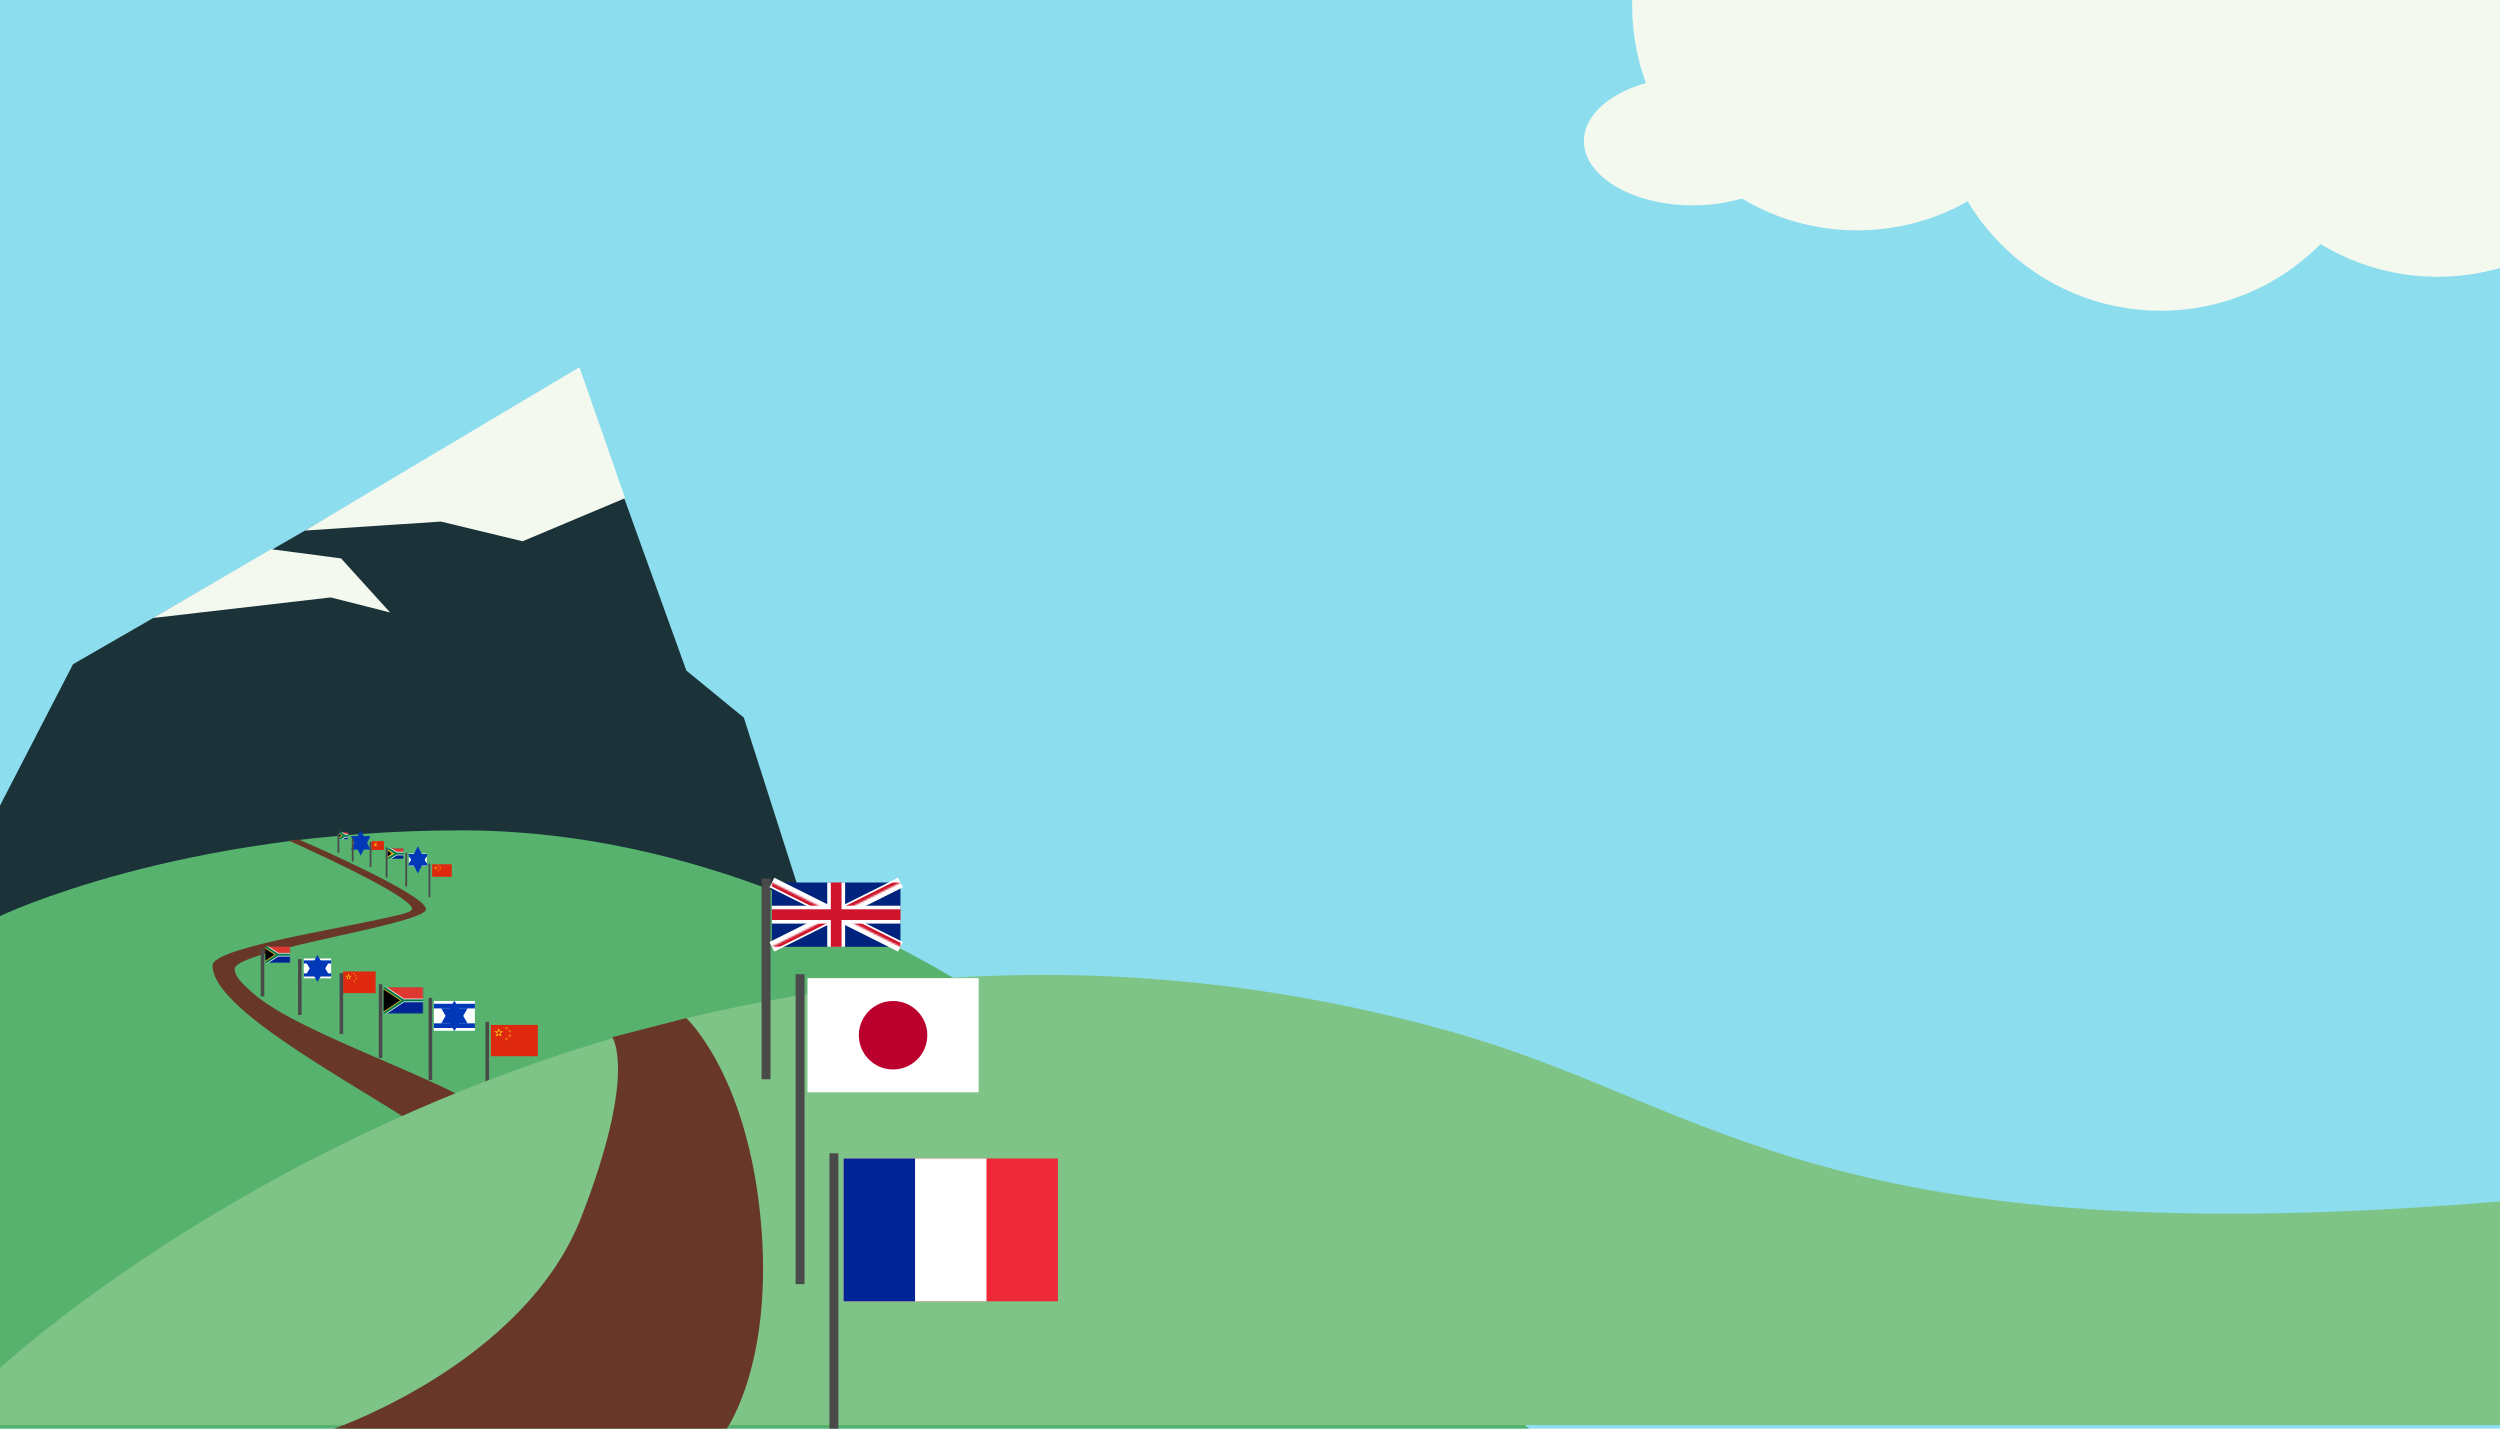 <?xml version="1.0" encoding="UTF-8" standalone="no"?>
<svg width="1400px" height="800px" viewBox="0 0 1400 800" version="1.1" xmlns="http://www.w3.org/2000/svg" xmlns:xlink="http://www.w3.org/1999/xlink" xmlns:sketch="http://www.bohemiancoding.com/sketch/ns">
    <title>Header</title>
    <description>Created with Sketch (http://www.bohemiancoding.com/sketch)</description>
    <defs>
        <path id="path-1" d="M0,0 L22.359,0 L22.359,14.906 L0,14.906 L0,0 Z"></path>
        <path id="path-3" d="M0,0 L11.18,7.453 L0,14.906"></path>
        <path id="path-5" d="M0,0 L14.092,0 L14.092,9.379 L0,9.379 L0,0 Z"></path>
        <path id="path-7" d="M0,0 L7.046,4.689 L0,9.379"></path>
        <path id="path-9" d="M0,0 L9,0 L9,6 L0,6 L0,0 Z"></path>
        <path id="path-11" d="M0,0 L4,3 L0,6"></path>
        <path id="path-13" d="M0,0 L5,0 L5,4 L0,4 L0,0 Z"></path>
        <path id="path-15" d="M0,0 L3,2 L0,4"></path>
        <path d="M36,18 L72,18 L72,36 L36,18 Z M36,18 L36,36 L8.52651283e-15,36 L36,18 Z M36,18 L1.56319402e-14,18 L1.56319402e-14,-1.7408297e-14 L36,18 Z M36,18 L36,2.52242671e-14 L72,2.52242671e-14 L36,18 Z" id="path-17"></path>
    </defs>
    <g id="Page-1" stroke="none" stroke-width="1" fill="none" fill-rule="evenodd" sketch:type="MSPage">
        <g id="Header" sketch:type="MSArtboardGroup">
            <rect id="Sky" fill="#8CDDEE" sketch:type="MSShapeGroup" x="0" y="0" width="1404" height="800"></rect>
            <g id="Mountain-1" sketch:type="MSLayerGroup" transform="translate(0, 206)">
                <path d="M-2.84217094e-14,245.118 L40.914,165.944 L324.23,2.746 L384.351,169.524 L416.549,195.885 L462.32,339 L-1.26160398e-06,389.176 L-2.84217094e-14,245.118 Z" id="Path-5" fill="#1A3238" sketch:type="MSShapeGroup"></path>
                <path d="M85.665,140.075 L185.182,128.557 L218.454,136.985 L190.994,106.707 L151.841,101.551 L85.665,140.075 Z" id="Path-7" fill="#F4F9F0" sketch:type="MSShapeGroup"></path>
                <path d="M170.774,91.122 L246.874,86.07 L292.645,97.11 L350.062,72.965 L324.479,-0.367 L170.774,91.122 Z" id="Path-6" fill="#F4F9F0" sketch:type="MSShapeGroup"></path>
            </g>
            <g id="Midground" sketch:type="MSLayerGroup" transform="translate(0, 465)">
                <path d="M2.61763944e-10,48 C2.61763944e-10,48 99.956,-0.004 258.38,-0.004 C416.804,-0.004 563.127,87.337 679.189,188.111 C769.641,266.65 856.339,335 856.339,335 L0,335 L2.61763944e-10,48 Z" id="Path-3" fill="#57B26E" sketch:type="MSShapeGroup"></path>
                <path d="M161.719,5.732 C161.719,5.732 231.995,36.91 230.737,44.163 C230.402,46.096 222.486,47.644 210.797,50.157 C178.626,57.073 119.026,66.6 119.026,75.648 C119.026,108.646 253.475,167.209 277.828,199.431 C302.181,231.652 314.579,195.88 286.381,167.136 C262.317,142.607 168.22,115.75 140.63,90.288 C135.891,85.913 131.414,81.902 131.413,77.606 C131.412,67.158 238.562,52.586 238.562,44.163 C238.562,35.74 167.386,5.141 167.386,5.141 L161.719,5.732 Z" id="Path-4" fill="#683727" sketch:type="MSShapeGroup"></path>
            </g>
            <g id="Midground-Flags-1" sketch:type="MSLayerGroup" transform="translate(146, 530)">
                <g id="Flag" transform="translate(125.857, 43.107)" sketch:type="MSShapeGroup">
                    <g id="Flag_of_the_People's_Republic_of_China" transform="translate(3.052, 0.857)">
                        <rect id="Rectangle" fill="#DE2910" x="0" y="0" width="26.271" height="17.514"></rect>
                        <g id="s-link" transform="translate(1.751, 1.751)" fill="#FFDE00">
                            <path d="M2.627,2.67430522e-11 L4.171,4.752 L0.129,1.815 L5.126,1.815 L1.083,4.752 L2.627,2.67430522e-11 Z" id="s"></path>
                        </g>
                        <g id="s-link" transform="translate(8.757, 1.751) rotate(239.036) translate(-8.757, -1.751) translate(7.881, 0.876)" fill="#FFDE00">
                            <path d="M0.876,8.91442475e-12 L1.39,1.584 L0.043,0.605 L1.709,0.605 L0.361,1.584 L0.876,8.91442475e-12 Z" id="s"></path>
                        </g>
                        <g id="s-link" transform="translate(10.508, 3.503) rotate(261.87) translate(-10.508, -3.503) translate(9.633, 2.627)" fill="#FFDE00">
                            <path d="M0.876,8.91442475e-12 L1.39,1.584 L0.043,0.605 L1.709,0.605 L0.361,1.584 L0.876,8.91442475e-12 Z" id="s"></path>
                        </g>
                        <g id="s-link" transform="translate(10.508, 6.13) rotate(-74.055) translate(-10.508, -6.13) translate(9.633, 5.254)" fill="#FFDE00">
                            <path d="M0.876,8.91442475e-12 L1.39,1.584 L0.043,0.605 L1.709,0.605 L0.361,1.584 L0.876,8.91442475e-12 Z" id="s"></path>
                        </g>
                        <g id="s-link" transform="translate(8.757, 7.881) rotate(-51.34) translate(-8.757, -7.881) translate(7.881, 7.006)" fill="#FFDE00">
                            <path d="M0.876,8.91442475e-12 L1.39,1.584 L0.043,0.605 L1.709,0.605 L0.361,1.584 L0.876,8.91442475e-12 Z" id="s"></path>
                        </g>
                    </g>
                    <path d="M1,0.109 L1,46.303" id="Line" stroke="#4A4A4A" stroke-width="2" stroke-linecap="square"></path>
                </g>
                <g id="Flag" transform="translate(66.124, 22.041)">
                    <g id="Clipped" transform="translate(2.598, 0.729)">
                        <mask id="mask-2" sketch:name="Shape" fill="white">
                            <use xlink:href="#path-1"></use>
                        </mask>
                        <g id="Shape"></g>
                        <g id="Group" mask="url(#mask-2)">
                            <path d="M0,0 L0,14.906 L22.359,14.906 L22.359,0 L0,0 Z" id="Shape" fill="#002395" sketch:type="MSShapeGroup"></path>
                            <path d="M0,0 L0,7.453 L22.359,7.453 L22.359,0 L0,0 Z" id="Shape" fill="#DE3831" sketch:type="MSShapeGroup"></path>
                            <g>
                                <path d="M0,0 L11.18,7.453 L0,14.906 M11.18,7.453 L22.359,7.453" id="W" stroke="#FFFFFF" stroke-width="2" fill="#000000" sketch:type="MSShapeGroup"></path>
                                <g id="Clipped">
                                    <mask id="mask-4" sketch:name="X" fill="white">
                                        <use xlink:href="#path-3"></use>
                                    </mask>
                                    <g id="X"></g>
                                    <g id="X-link" mask="url(#mask-4)" stroke="#FFB612" stroke-width="2" fill="#000000" sketch:type="MSShapeGroup">
                                        <path d="M0,0 L11.18,7.453 L0,14.906" id="X"></path>
                                    </g>
                                </g>
                            </g>
                            <g id="W-link" stroke="#007A4D" stroke-width="1.2" sketch:type="MSShapeGroup">
                                <path d="M0,0 L11.18,7.453 L0,14.906 M11.18,7.453 L22.359,7.453" id="W"></path>
                            </g>
                        </g>
                    </g>
                    <path d="M1,0.093 L1,39.408" id="Line" stroke="#4A4A4A" stroke-width="2" stroke-linecap="square" sketch:type="MSShapeGroup"></path>
                </g>
                <g id="Flag" transform="translate(94.071, 29.725)" sketch:type="MSShapeGroup">
                    <g id="Flag_of_Israel" transform="translate(2.909, 0.817)">
                        <rect id="Rectangle" fill="#FFFFFF" x="0" y="0" width="22.957" height="16.696"></rect>
                        <rect id="Rectangle" fill="#0038B8" x="0" y="1.565" width="22.957" height="2.609"></rect>
                        <rect id="Rectangle" fill="#0038B8" x="0" y="12.522" width="22.957" height="2.609"></rect>
                        <g id="triangle-link" transform="translate(8.87, 5.322)" stroke="#0038B8" stroke-width="5.5" fill="#000000" fill-opacity="0">
                            <path d="M2.609,-0.015 L-0.025,4.547 L5.242,4.547 L2.609,-0.015 Z" id="triangle"></path>
                        </g>
                        <g id="triangle-link" transform="translate(11.478, 9.078) rotate(180) translate(-11.478, -9.078) translate(8.87, 6.783)" stroke="#0038B8" stroke-width="5.5" fill="#000000" fill-opacity="0">
                            <path d="M2.609,-0.015 L-0.025,4.547 L5.242,4.547 L2.609,-0.015 Z" id="triangle"></path>
                        </g>
                    </g>
                    <path d="M0.945,0.104 L0.945,44.14" id="Line" stroke="#4A4A4A" stroke-width="2" stroke-linecap="square"></path>
                </g>
                <g id="Flag" transform="translate(44.065, 13.683)" sketch:type="MSShapeGroup">
                    <g id="Flag_of_the_People's_Republic_of_China" transform="translate(2.058, 0.335)">
                        <rect id="Rectangle" fill="#DE2910" x="0" y="0" width="18.244" height="12.141"></rect>
                        <g id="s-link" transform="translate(1.216, 1.214)" fill="#FFDE00">
                            <path d="M1.824,1.85393922e-11 L2.897,3.295 L0.089,1.258 L3.559,1.258 L0.752,3.295 L1.824,1.85393922e-11 Z" id="s"></path>
                        </g>
                        <g id="s-link" transform="translate(6.081, 1.214) rotate(239.036) translate(-6.081, -1.214) translate(5.473, 0.607)" fill="#FFDE00">
                            <path d="M0.608,6.17983442e-12 L0.966,1.098 L0.03,0.419 L1.186,0.419 L0.251,1.098 L0.608,6.17983442e-12 Z" id="s"></path>
                        </g>
                        <g id="s-link" transform="translate(7.297, 2.428) rotate(261.87) translate(-7.297, -2.428) translate(6.689, 1.821)" fill="#FFDE00">
                            <path d="M0.608,6.17983442e-12 L0.966,1.098 L0.03,0.419 L1.186,0.419 L0.251,1.098 L0.608,6.17983442e-12 Z" id="s"></path>
                        </g>
                        <g id="s-link" transform="translate(7.297, 4.249) rotate(-74.055) translate(-7.297, -4.249) translate(6.689, 3.642)" fill="#FFDE00">
                            <path d="M0.608,6.17983442e-12 L0.966,1.098 L0.03,0.419 L1.186,0.419 L0.251,1.098 L0.608,6.17983442e-12 Z" id="s"></path>
                        </g>
                        <g id="s-link" transform="translate(6.081, 5.464) rotate(-51.34) translate(-6.081, -5.464) translate(5.473, 4.857)" fill="#FFDE00">
                            <path d="M0.608,6.17983442e-12 L0.966,1.098 L0.03,0.419 L1.186,0.419 L0.251,1.098 L0.608,6.17983442e-12 Z" id="s"></path>
                        </g>
                    </g>
                    <path d="M1.102,2.28 L1.102,34.302" id="Line" stroke="#4A4A4A" stroke-width="2" stroke-linecap="square"></path>
                </g>
                <g id="Flag" transform="translate(0.014, 0.183)">
                    <g id="Clipped" transform="translate(2.464, -0.246)">
                        <mask id="mask-6" sketch:name="Shape" fill="white">
                            <use xlink:href="#path-5"></use>
                        </mask>
                        <g id="Shape"></g>
                        <g id="Group" mask="url(#mask-6)">
                            <path d="M0,0 L0,9.379 L14.092,9.379 L14.092,0 L0,0 Z" id="Shape" fill="#002395" sketch:type="MSShapeGroup"></path>
                            <path d="M0,0 L0,4.689 L14.092,4.689 L14.092,0 L0,0 Z" id="Shape" fill="#DE3831" sketch:type="MSShapeGroup"></path>
                            <g>
                                <path d="M0,0 L7.046,4.689 L0,9.379 M7.046,4.689 L14.092,4.689" id="W" stroke="#FFFFFF" stroke-width="2" fill="#000000" sketch:type="MSShapeGroup"></path>
                                <g id="Clipped">
                                    <mask id="mask-8" sketch:name="X" fill="white">
                                        <use xlink:href="#path-7"></use>
                                    </mask>
                                    <g id="X"></g>
                                    <g id="X-link" mask="url(#mask-8)" stroke="#FFB612" stroke-width="2" fill="#000000" sketch:type="MSShapeGroup">
                                        <path d="M0,0 L7.046,4.689 L0,9.379" id="X"></path>
                                    </g>
                                </g>
                            </g>
                            <g id="W-link" stroke="#007A4D" stroke-width="1.2" sketch:type="MSShapeGroup">
                                <path d="M0,0 L7.046,4.689 L0,9.379 M7.046,4.689 L14.092,4.689" id="W"></path>
                            </g>
                        </g>
                    </g>
                    <path d="M1,2.059 L1,26.794" id="Line" stroke="#4A4A4A" stroke-width="2" stroke-linecap="square" sketch:type="MSShapeGroup"></path>
                </g>
                <g id="Flag" transform="translate(20.897, 7.041)" sketch:type="MSShapeGroup">
                    <g id="Flag_of_Israel" transform="translate(3.236, -0.278)">
                        <rect id="Rectangle" fill="#FFFFFF" x="0" y="0" width="15.303" height="11.111"></rect>
                        <rect id="Rectangle" fill="#0038B8" x="0" y="1.042" width="15.303" height="1.736"></rect>
                        <rect id="Rectangle" fill="#0038B8" x="0" y="8.333" width="15.303" height="1.736"></rect>
                        <g id="triangle-link" transform="translate(5.913, 3.542)" stroke="#0038B8" stroke-width="5.5" fill="#000000" fill-opacity="0">
                            <path d="M1.739,-0.01 L-0.016,3.026 L3.495,3.026 L1.739,-0.01 Z" id="triangle"></path>
                        </g>
                        <g id="triangle-link" transform="translate(7.652, 6.042) rotate(180) translate(-7.652, -6.042) translate(5.913, 4.514)" stroke="#0038B8" stroke-width="5.5" fill="#000000" fill-opacity="0">
                            <path d="M1.739,-0.01 L-0.016,3.026 L3.495,3.026 L1.739,-0.01 Z" id="triangle"></path>
                        </g>
                    </g>
                    <path d="M1,1.069 L1,30.375" id="Line" stroke="#4A4A4A" stroke-width="2" stroke-linecap="square"></path>
                </g>
            </g>
            <g id="Midground-Flags-1" sketch:type="MSLayerGroup" transform="translate(189, 466)">
                <g id="Flag" transform="translate(51, 18)" sketch:type="MSShapeGroup">
                    <g id="Flag_of_the_People's_Republic_of_China" transform="translate(2, 0)">
                        <rect id="Rectangle" fill="#DE2910" x="0" y="0" width="11" height="7"></rect>
                        <g id="s-link" transform="translate(1, 1)" fill="#FFDE00">
                            <path d="M1,0 L1.618,2 L0,0.764 L2,0.764 L0.382,2 L1,0 Z" id="s"></path>
                        </g>
                        <g id="s-link" transform="translate(3.5, 0.5) rotate(239.036) translate(-3.5, -0.5) translate(3, 0)" fill="#FFDE00">
                            <path d="M0.5,0 L0.809,1 L0,0.382 L1,0.382 L0.191,1 L0.5,0 Z" id="s"></path>
                        </g>
                        <g id="s-link" transform="translate(4.5, 1.5) rotate(261.87) translate(-4.5, -1.5) translate(4, 1)" fill="#FFDE00">
                            <path d="M0.5,0 L0.809,1 L0,0.382 L1,0.382 L0.191,1 L0.5,0 Z" id="s"></path>
                        </g>
                        <g id="s-link" transform="translate(4.5, 2.5) rotate(-74.055) translate(-4.5, -2.5) translate(4, 2)" fill="#FFDE00">
                            <path d="M0.5,0 L0.809,1 L0,0.382 L1,0.382 L0.191,1 L0.5,0 Z" id="s"></path>
                        </g>
                        <g id="s-link" transform="translate(3.5, 3.5) rotate(-51.34) translate(-3.5, -3.5) translate(3, 3)" fill="#FFDE00">
                            <path d="M0.5,0 L0.809,1 L0,0.382 L1,0.382 L0.191,1 L0.5,0 Z" id="s"></path>
                        </g>
                    </g>
                    <path d="M0.5,0.042 L0.5,17.958" id="Line" stroke="#4A4A4A" stroke-linecap="square"></path>
                </g>
                <g id="Flag" transform="translate(27, 9)">
                    <g id="Clipped" transform="translate(1, 0)">
                        <mask id="mask-10" sketch:name="Shape" fill="white">
                            <use xlink:href="#path-9"></use>
                        </mask>
                        <g id="Shape"></g>
                        <g id="Group" mask="url(#mask-10)">
                            <path d="M0,0 L0,6 L9,6 L9,0 L0,0 Z" id="Shape" fill="#002395" sketch:type="MSShapeGroup"></path>
                            <path d="M0,0 L0,3 L9,3 L9,0 L0,0 Z" id="Shape" fill="#DE3831" sketch:type="MSShapeGroup"></path>
                            <g>
                                <path d="M0,0 L5,3 L0,6 M5,3 L10,3" id="W" stroke="#FFFFFF" stroke-width="2" fill="#000000" sketch:type="MSShapeGroup"></path>
                                <g id="Clipped">
                                    <mask id="mask-12" sketch:name="X" fill="white">
                                        <use xlink:href="#path-11"></use>
                                    </mask>
                                    <g id="X"></g>
                                    <g id="X-link" mask="url(#mask-12)" stroke="#FFB612" stroke-width="2" fill="#000000" sketch:type="MSShapeGroup">
                                        <path d="M0,0 L4,3 L0,6" id="X"></path>
                                    </g>
                                </g>
                            </g>
                            <g id="W-link" stroke="#007A4D" stroke-width="1.2" sketch:type="MSShapeGroup">
                                <path d="M0,0 L5,3 L0,6 M5,3 L10,3" id="W"></path>
                            </g>
                        </g>
                    </g>
                    <path d="M0.5,0.038 L0.5,15.962" id="Line" stroke="#4A4A4A" stroke-linecap="square" sketch:type="MSShapeGroup"></path>
                </g>
                <g id="Flag" transform="translate(38, 12)" sketch:type="MSShapeGroup">
                    <g id="Flag_of_Israel" transform="translate(2, 0)">
                        <rect id="Rectangle" fill="#FFFFFF" x="0" y="0" width="10" height="7"></rect>
                        <rect id="Rectangle" fill="#0038B8" x="0" y="1" width="10" height="1"></rect>
                        <rect id="Rectangle" fill="#0038B8" x="0" y="5" width="10" height="1"></rect>
                        <g id="triangle-link" transform="translate(4, 2)" stroke="#0038B8" stroke-width="5.5" fill="#000000" fill-opacity="0">
                            <path d="M1,0 L0,2 L2,2 L1,0 Z" id="triangle"></path>
                        </g>
                        <g id="triangle-link" transform="translate(5, 4) rotate(180) translate(-5, -4) translate(4, 3)" stroke="#0038B8" stroke-width="5.5" fill="#000000" fill-opacity="0">
                            <path d="M1,0 L0,2 L2,2 L1,0 Z" id="triangle"></path>
                        </g>
                    </g>
                    <path d="M0.5,0.042 L0.5,17.958" id="Line" stroke="#4A4A4A" stroke-linecap="square"></path>
                </g>
                <g id="Flag" transform="translate(18, 5)" sketch:type="MSShapeGroup">
                    <g id="Flag_of_the_People's_Republic_of_China" transform="translate(1, 0)">
                        <rect id="Rectangle" fill="#DE2910" x="0" y="0" width="7" height="5"></rect>
                        <g id="s-link" transform="translate(1, 1)" fill="#FFDE00">
                            <path d="M1,0 L1.618,2 L0,0.764 L2,0.764 L0.382,2 L1,0 Z" id="s"></path>
                        </g>
                        <g id="s-link" transform="translate(2.5, 0.5) rotate(239.036) translate(-2.5, -0.5) translate(2, 0)" fill="#FFDE00">
                            <path d="M0.5,0 L0.809,1 L0,0.382 L1,0.382 L0.191,1 L0.5,0 Z" id="s"></path>
                        </g>
                        <g id="s-link" transform="translate(2.5, 1.5) rotate(261.87) translate(-2.5, -1.5) translate(2, 1)" fill="#FFDE00">
                            <path d="M0.5,0 L0.809,1 L0,0.382 L1,0.382 L0.191,1 L0.5,0 Z" id="s"></path>
                        </g>
                        <g id="s-link" transform="translate(2.5, 2.5) rotate(-74.055) translate(-2.5, -2.5) translate(2, 2)" fill="#FFDE00">
                            <path d="M0.5,0 L0.809,1 L0,0.382 L1,0.382 L0.191,1 L0.5,0 Z" id="s"></path>
                        </g>
                        <g id="s-link" transform="translate(2.5, 2.5) rotate(-51.34) translate(-2.5, -2.5) translate(2, 2)" fill="#FFDE00">
                            <path d="M0.5,0 L0.809,1 L0,0.382 L1,0.382 L0.191,1 L0.5,0 Z" id="s"></path>
                        </g>
                    </g>
                    <path d="M0.5,1.031 L0.5,13.969" id="Line" stroke="#4A4A4A" stroke-linecap="square"></path>
                </g>
                <g id="Flag">
                    <g id="Clipped" transform="translate(1, 0)">
                        <mask id="mask-14" sketch:name="Shape" fill="white">
                            <use xlink:href="#path-13"></use>
                        </mask>
                        <g id="Shape"></g>
                        <g id="Group" mask="url(#mask-14)">
                            <path d="M0,0 L0,4 L5,4 L5,0 L0,0 Z" id="Shape" fill="#002395" sketch:type="MSShapeGroup"></path>
                            <path d="M0,0 L0,2 L5,2 L5,0 L0,0 Z" id="Shape" fill="#DE3831" sketch:type="MSShapeGroup"></path>
                            <g>
                                <path d="M0,0 L3,2 L0,4 M3,2 L6,2" id="W" stroke="#FFFFFF" stroke-width="2" fill="#000000" sketch:type="MSShapeGroup"></path>
                                <g id="Clipped">
                                    <mask id="mask-16" sketch:name="X" fill="white">
                                        <use xlink:href="#path-15"></use>
                                    </mask>
                                    <g id="X"></g>
                                    <g id="X-link" mask="url(#mask-16)" stroke="#FFB612" stroke-width="2" fill="#000000" sketch:type="MSShapeGroup">
                                        <path d="M0,0 L3,2 L0,4" id="X"></path>
                                    </g>
                                </g>
                            </g>
                            <g id="W-link" stroke="#007A4D" stroke-width="1.2" sketch:type="MSShapeGroup">
                                <path d="M0,0 L3,2 L0,4 M3,2 L6,2" id="W"></path>
                            </g>
                        </g>
                    </g>
                    <path d="M0.5,1.024 L0.5,10.976" id="Line" stroke="#4A4A4A" stroke-linecap="square" sketch:type="MSShapeGroup"></path>
                </g>
                <g id="Flag" transform="translate(8, 3)" sketch:type="MSShapeGroup">
                    <g id="Flag_of_Israel" transform="translate(2, 0)">
                        <rect id="Rectangle" fill="#FFFFFF" x="0" y="0" width="6" height="5"></rect>
                        <rect id="Rectangle" fill="#0038B8" x="0" y="1" width="6" height="1"></rect>
                        <rect id="Rectangle" fill="#0038B8" x="0" y="3" width="6" height="1"></rect>
                        <g id="triangle-link" transform="translate(2, 2)" stroke="#0038B8" stroke-width="5.5" fill="#000000" fill-opacity="0">
                            <path d="M1,0 L0,2 L2,2 L1,0 Z" id="triangle"></path>
                        </g>
                        <g id="triangle-link" transform="translate(3, 3) rotate(180) translate(-3, -3) translate(2, 2)" stroke="#0038B8" stroke-width="5.5" fill="#000000" fill-opacity="0">
                            <path d="M1,0 L0,2 L2,2 L1,0 Z" id="triangle"></path>
                        </g>
                    </g>
                    <path d="M0.5,1.028 L0.5,12.972" id="Line" stroke="#4A4A4A" stroke-linecap="square"></path>
                </g>
            </g>
            <g id="Foreground" sketch:type="MSLayerGroup" transform="translate(0, 494)">
                <path d="M-2.84217094e-14,272.065 C-2.84217094e-14,272.065 344.714,-48.404 813.665,84.053 C960.025,125.394 1021.613,210.962 1404,178.461 L1404,304 L8.64838171e-07,304 L-2.84217094e-14,272.065 Z" id="Path-1" fill="#7EC486" sketch:type="MSShapeGroup"></path>
                <path d="M187.197,306 C187.197,306 293.684,269.369 325.452,187.798 C357.22,106.227 342.835,86.82 342.835,86.82 L384.293,76.122 C384.293,76.122 418.028,107.168 425.873,187.798 C433.718,268.427 407.017,306 407.017,306" id="Path-2" fill="#683727" sketch:type="MSShapeGroup"></path>
                <g id="Foreground-Flags" transform="translate(428, 0)">
                    <g id="Flag" transform="translate(-0.273, 0.209)">
                        <path d="M1.273,0.255 L1.273,107.675" id="Line" stroke="#4A4A4A" stroke-width="5" stroke-linecap="square" sketch:type="MSShapeGroup"></path>
                        <g id="Flag_of_the_United_Kingdom" transform="translate(4.531, 0)">
                            <path d="M1.42108547e-14,-1.77635684e-14 L1.42108547e-14,36 L72,36 L72,-1.77635684e-14 L1.42108547e-14,-1.77635684e-14 Z" id="Shape" fill="#00247D" sketch:type="MSShapeGroup"></path>
                            <path d="M1.56319402e-14,-1.56319402e-14 L72,36 M72,-1.56319402e-14 L1.56319402e-14,36" id="Shape" stroke="#FFFFFF" stroke-width="6" fill="#000000" sketch:type="MSShapeGroup"></path>
                            <g id="Clipped" transform="translate(0, -0)">
                                <mask id="mask-18" sketch:name="Shape" fill="white">
                                    <use xlink:href="#path-17"></use>
                                </mask>
                                <g id="Shape"></g>
                                <path d="M1.56319402e-14,-1.56319402e-14 L72,36 M72,-1.56319402e-14 L1.56319402e-14,36" id="Shape" stroke="#CF142B" stroke-width="4" fill="#000000" sketch:type="MSShapeGroup" mask="url(#mask-18)"></path>
                            </g>
                            <path d="M36,2.7000624e-14 L36,36 M8.52651283e-15,18 L72,18" id="Shape" stroke="#FFFFFF" stroke-width="10" fill="#000000" sketch:type="MSShapeGroup"></path>
                            <path d="M36,2.7000624e-14 L36,36 M8.52651283e-15,18 L72,18" id="Shape" stroke="#CF142B" stroke-width="6" fill="#000000" sketch:type="MSShapeGroup"></path>
                        </g>
                    </g>
                    <g id="Flag" transform="translate(18.053, 53.648)" sketch:type="MSShapeGroup">
                        <g id="Flag_of_Japan" transform="translate(6.137, 0.126)">
                            <rect id="Rectangle" fill="#FFFFFF" x="0" y="0" width="95.867" height="63.911"></rect>
                            <circle id="Oval" fill="#BC002D" cx="47.933" cy="31.956" r="19.173"></circle>
                        </g>
                        <path d="M1.997,0.399 L1.997,168.965" id="Line" stroke="#4A4A4A" stroke-width="5" stroke-linecap="square"></path>
                    </g>
                    <g id="Flag" transform="translate(36.484, 153.833)" sketch:type="MSShapeGroup">
                        <g id="Flag_of_France" transform="translate(7.941, 0.913)">
                            <rect id="Rectangle" fill="#ED2939" x="0" y="0" width="120" height="80"></rect>
                            <rect id="Rectangle" fill="#FFFFFF" x="0" y="0" width="80" height="80"></rect>
                            <rect id="Rectangle" fill="#002395" x="0" y="0" width="40" height="80"></rect>
                        </g>
                        <path d="M2.5,0.5 L2.5,211.5" id="Line" stroke="#4A4A4A" stroke-width="5" stroke-linecap="square"></path>
                    </g>
                </g>
            </g>
            <g id="Cloud" sketch:type="MSLayerGroup" transform="translate(887, -123)" fill="#F4F9F0">
                <circle id="Oval-1" sketch:type="MSShapeGroup" cx="478" cy="152" r="126"></circle>
                <circle id="Oval-1" sketch:type="MSShapeGroup" cx="323" cy="171" r="126"></circle>
                <circle id="Oval-1" sketch:type="MSShapeGroup" cx="153" cy="126" r="126"></circle>
                <path d="M61,238 C94.689,238 122,221.882 122,202 C122,182.118 94.689,166 61,166 C27.311,166 0,182.118 0,202 C0,221.882 27.311,238 61,238 Z" id="Oval-4" sketch:type="MSShapeGroup"></path>
            </g>
        </g>
    </g>
</svg>